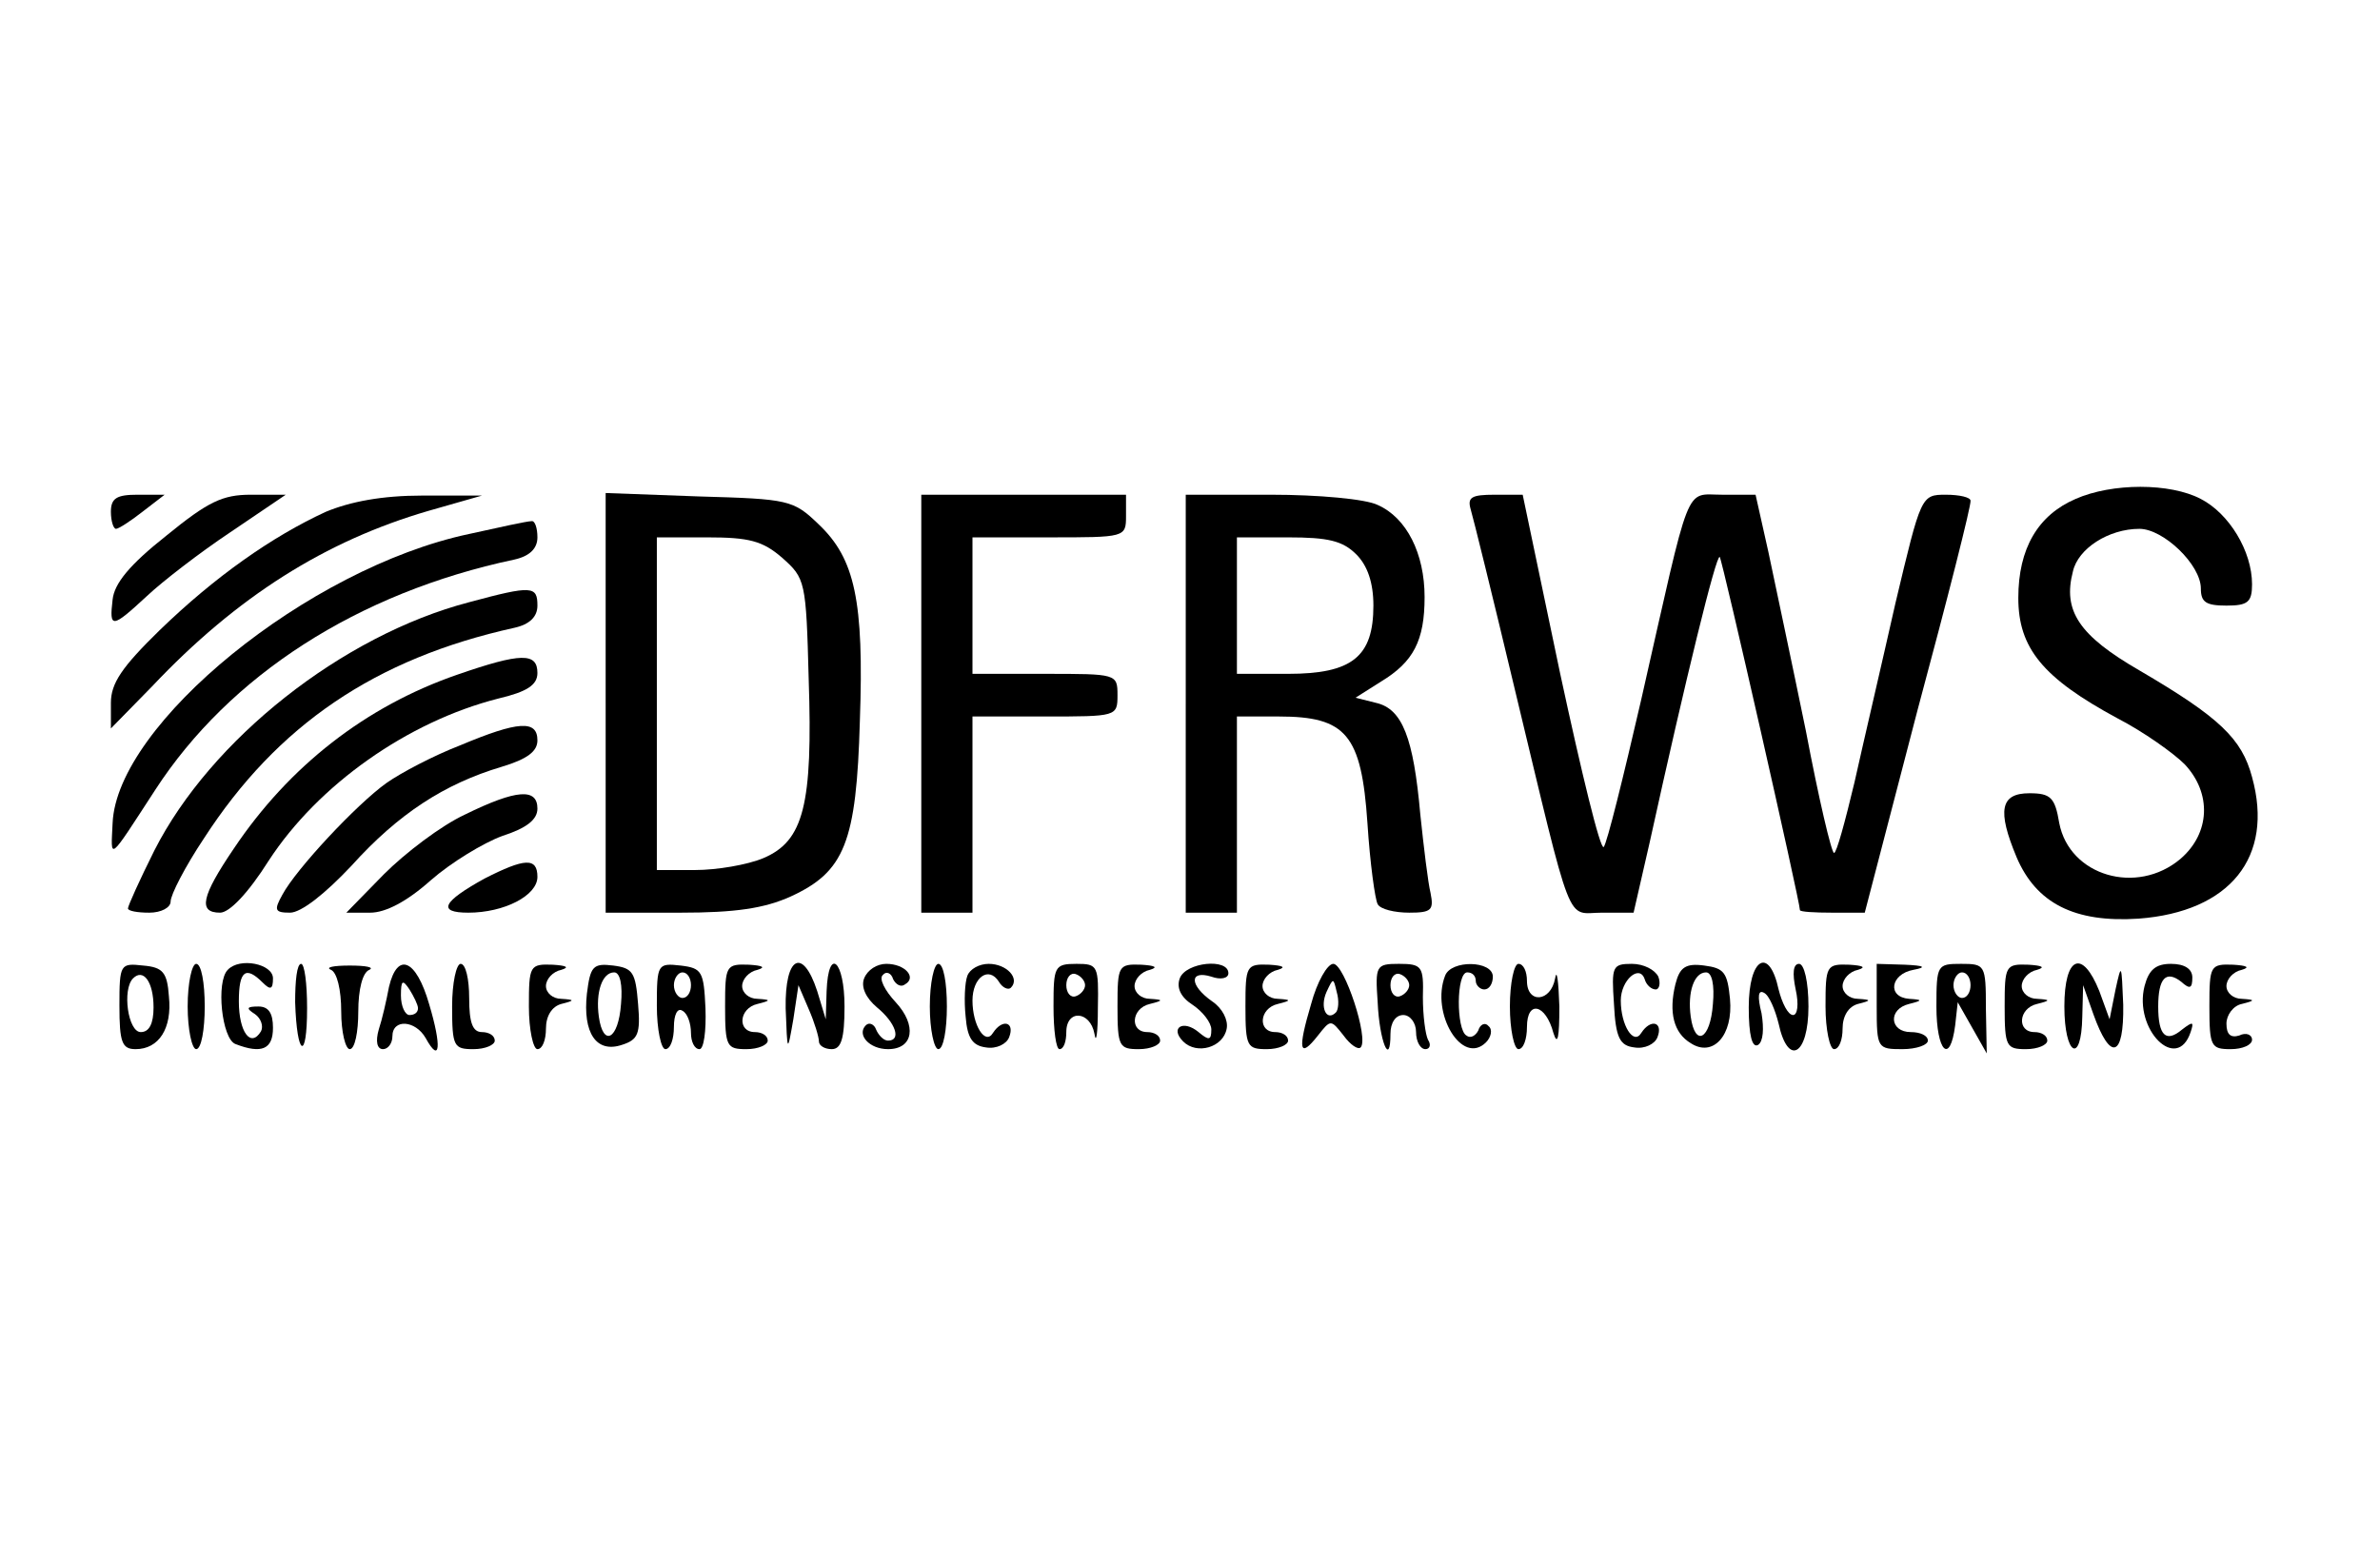 <?xml version="1.0" standalone="no"?>
<!DOCTYPE svg PUBLIC "-//W3C//DTD SVG 20010904//EN"
 "http://www.w3.org/TR/2001/REC-SVG-20010904/DTD/svg10.dtd">
<svg version="1.0" xmlns="http://www.w3.org/2000/svg"
 width="279pt" height="181pt" viewBox="0 0 279 181"
 preserveAspectRatio="xMidYMid meet">

<g transform="translate(0,181) scale(0.1,-0.1)"
fill="#000000" stroke="none">
<path d="M2433 1225 c-44 -19 -67 -58 -67 -116 0 -59 29 -94 116 -141 31 -16
66 -41 79 -54 32 -34 30 -81 -5 -111 -51 -43 -130 -20 -142 42 -5 30 -10 35
-35 35 -34 0 -38 -20 -15 -75 23 -54 68 -77 143 -72 107 8 159 72 133 166 -12
45 -38 70 -132 125 -71 41 -90 70 -78 116 6 27 42 50 78 50 28 0 72 -42 72
-70 0 -16 6 -20 30 -20 25 0 30 4 30 25 0 39 -27 83 -60 100 -36 19 -104 19
-147 0z"/>
<path d="M130 1210 c0 -11 3 -20 6 -20 3 0 17 9 31 20 l26 20 -32 0 c-24 0
-31 -4 -31 -20z"/>
<path d="M195 1182 c-43 -34 -61 -56 -63 -75 -4 -34 -1 -34 40 4 18 17 62 51
98 75 l65 44 -41 0 c-33 0 -50 -8 -99 -48z"/>
<path d="M382 1210 c-63 -29 -130 -76 -195 -139 -44 -43 -57 -62 -57 -85 l0
-30 48 49 c100 106 204 171 324 206 l63 18 -70 0 c-47 0 -84 -7 -113 -19z"/>
<path d="M710 986 l0 -246 88 0 c64 0 98 5 129 19 63 29 77 63 81 206 5 141
-6 190 -48 230 -30 29 -35 30 -141 33 l-109 4 0 -246z m207 170 c27 -24 28
-27 31 -142 5 -148 -6 -190 -53 -210 -19 -8 -55 -14 -80 -14 l-45 0 0 195 0
195 59 0 c49 0 65 -4 88 -24z"/>
<path d="M1080 985 l0 -245 30 0 30 0 0 115 0 115 85 0 c84 0 85 0 85 25 0 25
-1 25 -85 25 l-85 0 0 80 0 80 90 0 c89 0 90 0 90 25 l0 25 -120 0 -120 0 0
-245z"/>
<path d="M1390 985 l0 -245 30 0 30 0 0 115 0 115 49 0 c79 0 97 -21 104 -125
3 -47 9 -90 12 -95 3 -6 20 -10 37 -10 26 0 29 3 25 23 -3 12 -8 54 -12 92 -8
90 -21 124 -52 131 l-24 6 30 19 c38 23 51 48 51 99 0 51 -21 93 -55 108 -14
7 -70 12 -125 12 l-100 0 0 -245z m200 175 c13 -13 20 -33 20 -60 0 -60 -25
-80 -100 -80 l-60 0 0 80 0 80 60 0 c47 0 64 -4 80 -20z"/>
<path d="M1724 1213 c3 -10 26 -103 51 -208 70 -291 60 -265 103 -265 l37 0
19 83 c42 191 78 338 82 334 3 -3 94 -404 94 -414 0 -2 17 -3 38 -3 l38 0 62
238 c35 130 63 240 62 245 0 4 -13 7 -29 7 -29 0 -29 -1 -59 -127 -16 -71 -38
-165 -48 -210 -11 -46 -21 -83 -24 -83 -3 0 -18 64 -33 143 -16 78 -36 172
-44 210 l-15 67 -39 0 c-45 0 -36 20 -95 -240 -21 -91 -40 -168 -44 -173 -4
-4 -26 87 -51 203 l-44 210 -33 0 c-27 0 -32 -3 -28 -17z"/>
<path d="M550 1184 c-189 -40 -413 -223 -418 -339 -2 -44 -6 -47 50 39 87 134
237 231 421 270 18 4 27 13 27 26 0 11 -3 20 -7 19 -5 0 -37 -7 -73 -15z"/>
<path d="M550 1104 c-149 -39 -303 -161 -369 -291 -17 -34 -31 -65 -31 -68 0
-3 11 -5 25 -5 14 0 25 6 25 13 0 8 17 41 39 74 86 133 201 211 364 247 18 4
27 13 27 26 0 23 -6 24 -80 4z"/>
<path d="M536 1019 c-107 -37 -197 -107 -262 -204 -38 -56 -42 -75 -16 -75 11
0 33 23 57 61 58 89 163 163 269 190 34 8 46 16 46 30 0 24 -19 24 -94 -2z"/>
<path d="M539 936 c-31 -12 -69 -32 -86 -44 -35 -25 -106 -101 -122 -131 -10
-18 -9 -21 9 -21 13 0 41 22 72 55 55 61 109 96 176 116 30 9 42 18 42 31 0
24 -22 23 -91 -6z"/>
<path d="M545 855 c-28 -13 -70 -45 -95 -70 l-44 -45 28 0 c18 0 43 13 71 38
24 21 62 44 84 52 28 9 41 19 41 32 0 24 -24 23 -85 -7z"/>
<path d="M568 780 c-49 -27 -56 -40 -19 -40 42 0 81 20 81 42 0 23 -15 22 -62
-2z"/>
<path d="M140 631 c0 -43 3 -51 19 -51 27 0 43 24 39 62 -2 28 -7 34 -30 36
-27 3 -28 2 -28 -47z m40 -2 c0 -19 -5 -29 -15 -29 -15 0 -22 50 -9 63 12 12
24 -4 24 -34z"/>
<path d="M220 630 c0 -27 5 -50 10 -50 6 0 10 23 10 50 0 28 -4 50 -10 50 -5
0 -10 -22 -10 -50z"/>
<path d="M267 673 c-14 -14 -7 -81 9 -87 31 -12 44 -6 44 19 0 17 -5 25 -17
25 -14 0 -15 -2 -4 -9 7 -5 10 -14 7 -20 -12 -20 -26 -1 -26 35 0 36 8 42 28
22 9 -9 12 -8 12 5 0 17 -39 25 -53 10z"/>
<path d="M346 635 c2 -64 14 -70 14 -7 0 29 -3 52 -7 52 -5 0 -7 -20 -7 -45z"/>
<path d="M388 673 c7 -3 12 -23 12 -49 0 -24 5 -44 10 -44 6 0 10 20 10 44 0
26 5 46 13 49 6 3 -4 5 -23 5 -19 0 -29 -2 -22 -5z"/>
<path d="M456 653 c-3 -16 -8 -38 -12 -50 -4 -14 -2 -23 5 -23 6 0 11 7 11 15
0 21 27 19 39 -2 17 -31 19 -10 4 40 -15 52 -37 62 -47 20z m34 -25 c0 -5 -4
-8 -10 -8 -5 0 -10 10 -10 23 0 18 2 19 10 7 5 -8 10 -18 10 -22z"/>
<path d="M530 630 c0 -47 2 -50 25 -50 14 0 25 5 25 10 0 6 -7 10 -15 10 -11
0 -15 11 -15 40 0 22 -4 40 -10 40 -5 0 -10 -22 -10 -50z"/>
<path d="M620 630 c0 -27 5 -50 10 -50 6 0 10 11 10 24 0 15 7 26 18 29 16 4
16 5 0 6 -10 0 -18 7 -18 15 0 8 8 17 18 19 10 3 6 5 -10 6 -27 1 -28 -1 -28
-49z"/>
<path d="M688 645 c-5 -46 11 -70 41 -60 19 6 22 13 19 48 -3 37 -6 42 -29 45
-24 3 -27 -1 -31 -33z m40 -12 c-3 -42 -21 -51 -26 -15 -4 29 4 52 18 52 7 0
10 -15 8 -37z"/>
<path d="M770 631 c0 -28 5 -51 10 -51 6 0 10 12 10 26 0 14 4 23 10 19 6 -3
10 -15 10 -26 0 -10 4 -19 10 -19 5 0 8 21 7 48 -2 43 -4 47 -29 50 -27 3 -28
2 -28 -47z m40 24 c0 -8 -4 -15 -10 -15 -5 0 -10 7 -10 15 0 8 5 15 10 15 6 0
10 -7 10 -15z"/>
<path d="M850 630 c0 -47 2 -50 25 -50 14 0 25 5 25 10 0 6 -7 10 -15 10 -21
0 -19 28 3 33 16 4 16 5 0 6 -10 0 -18 7 -18 15 0 8 8 17 18 19 10 3 6 5 -10
6 -27 1 -28 -1 -28 -49z"/>
<path d="M921 628 c2 -53 2 -53 9 -13 l6 40 12 -28 c7 -16 12 -33 12 -38 0 -5
7 -9 15 -9 11 0 15 12 15 50 0 54 -19 71 -21 18 l-1 -33 -10 33 c-17 52 -38
41 -37 -20z"/>
<path d="M1013 663 c-4 -10 2 -23 15 -34 22 -18 29 -39 13 -39 -5 0 -11 6 -14
13 -2 6 -8 9 -12 5 -11 -11 4 -28 26 -28 30 0 34 28 9 55 -13 14 -20 28 -15
32 4 5 10 2 12 -5 3 -6 9 -10 14 -6 14 8 0 24 -22 24 -11 0 -22 -7 -26 -17z"/>
<path d="M1090 630 c0 -27 5 -50 10 -50 6 0 10 23 10 50 0 28 -4 50 -10 50 -5
0 -10 -22 -10 -50z"/>
<path d="M1134 666 c-3 -8 -4 -29 -2 -48 2 -25 8 -34 24 -36 12 -2 24 4 27 12
7 18 -8 22 -19 5 -9 -15 -24 9 -24 38 0 27 19 41 31 22 4 -7 11 -10 14 -7 11
11 -5 28 -26 28 -11 0 -22 -6 -25 -14z"/>
<path d="M1235 630 c0 -28 3 -50 7 -50 5 0 8 9 8 20 0 27 28 25 33 -2 2 -13 4
1 4 30 1 50 0 52 -25 52 -26 0 -27 -3 -27 -50z m37 25 c0 -5 -5 -11 -11 -13
-6 -2 -11 4 -11 13 0 9 5 15 11 13 6 -2 11 -8 11 -13z"/>
<path d="M1310 630 c0 -47 2 -50 25 -50 14 0 25 5 25 10 0 6 -7 10 -15 10 -21
0 -19 28 3 33 16 4 16 5 0 6 -10 0 -18 7 -18 15 0 8 8 17 18 19 10 3 6 5 -10
6 -27 1 -28 -1 -28 -49z"/>
<path d="M1383 663 c-4 -11 1 -22 15 -31 12 -8 22 -21 22 -29 0 -13 -3 -13
-15 -3 -18 15 -34 5 -18 -11 16 -16 47 -7 51 15 2 10 -5 24 -17 32 -27 19 -27
37 -1 29 11 -4 20 -2 20 4 0 18 -50 13 -57 -6z"/>
<path d="M1460 630 c0 -47 2 -50 25 -50 14 0 25 5 25 10 0 6 -7 10 -15 10 -21
0 -19 28 3 33 16 4 16 5 0 6 -10 0 -18 7 -18 15 0 8 8 17 18 19 10 3 6 5 -10
6 -27 1 -28 -1 -28 -49z"/>
<path d="M1537 633 c-16 -54 -14 -65 8 -37 15 19 15 19 30 0 8 -11 17 -17 20
-14 10 10 -19 98 -32 98 -7 0 -19 -21 -26 -47z m29 -10 c-11 -11 -19 6 -11 24
8 17 8 17 12 0 3 -10 2 -21 -1 -24z"/>
<path d="M1615 635 c2 -46 15 -77 15 -37 0 13 6 22 15 22 8 0 15 -9 15 -20 0
-11 5 -20 11 -20 5 0 7 5 3 11 -3 6 -6 28 -6 50 1 36 -1 39 -28 39 -27 0 -28
-2 -25 -45z m37 20 c0 -5 -5 -11 -11 -13 -6 -2 -11 4 -11 13 0 9 5 15 11 13 6
-2 11 -8 11 -13z"/>
<path d="M1694 666 c-17 -44 20 -106 48 -78 6 6 8 15 3 19 -4 5 -10 2 -12 -5
-3 -6 -9 -10 -14 -6 -12 7 -12 74 1 74 6 0 10 -4 10 -10 0 -5 5 -10 10 -10 6
0 10 7 10 15 0 19 -49 20 -56 1z"/>
<path d="M1770 630 c0 -27 5 -50 10 -50 6 0 10 12 10 26 0 32 22 27 31 -7 5
-16 7 -5 7 31 -1 30 -3 45 -5 33 -5 -28 -33 -30 -33 -3 0 11 -4 20 -10 20 -5
0 -10 -22 -10 -50z"/>
<path d="M1892 633 c2 -40 7 -49 24 -51 12 -2 24 4 27 12 7 18 -8 22 -19 5 -9
-15 -24 9 -24 38 0 24 22 43 28 25 2 -7 8 -12 13 -12 4 0 6 7 3 15 -4 8 -17
15 -31 15 -23 0 -24 -3 -21 -47z"/>
<path d="M1964 656 c-8 -33 -2 -57 18 -69 26 -17 50 9 46 52 -3 31 -7 36 -30
39 -22 3 -29 -2 -34 -22z m44 -23 c-3 -42 -21 -51 -26 -15 -4 29 4 52 18 52 7
0 10 -15 8 -37z"/>
<path d="M2050 629 c0 -33 4 -48 11 -44 6 4 7 19 4 37 -5 20 -4 28 3 24 6 -3
13 -20 17 -36 11 -51 35 -37 35 20 0 29 -5 50 -11 50 -7 0 -8 -11 -4 -30 4
-18 2 -30 -3 -30 -6 0 -13 14 -17 30 -11 51 -35 37 -35 -21z"/>
<path d="M2140 630 c0 -27 5 -50 10 -50 6 0 10 11 10 24 0 15 7 26 18 29 16 4
16 5 0 6 -10 0 -18 7 -18 15 0 8 8 17 18 19 10 3 6 5 -10 6 -27 1 -28 -1 -28
-49z"/>
<path d="M2200 630 c0 -49 1 -50 30 -50 17 0 30 5 30 10 0 6 -9 10 -20 10 -25
0 -27 27 -2 33 16 4 16 5 0 6 -26 2 -22 29 5 34 16 3 13 5 -10 6 l-33 1 0 -50z"/>
<path d="M2270 630 c0 -53 16 -69 22 -22 l3 27 17 -30 17 -30 -1 53 c0 51 -1
52 -29 52 -28 0 -29 -1 -29 -50z m40 25 c0 -8 -4 -15 -10 -15 -5 0 -10 7 -10
15 0 8 5 15 10 15 6 0 10 -7 10 -15z"/>
<path d="M2350 630 c0 -47 2 -50 25 -50 14 0 25 5 25 10 0 6 -7 10 -15 10 -21
0 -19 28 3 33 16 4 16 5 0 6 -10 0 -18 7 -18 15 0 8 8 17 18 19 10 3 6 5 -10
6 -27 1 -28 -1 -28 -49z"/>
<path d="M2420 630 c0 -57 20 -69 21 -12 l1 37 12 -34 c20 -56 36 -51 35 11
-2 48 -2 50 -9 18 l-7 -35 -12 33 c-20 50 -41 41 -41 -18z"/>
<path d="M2514 654 c-13 -51 38 -102 54 -54 4 12 3 13 -10 3 -19 -16 -28 -7
-28 27 0 33 9 43 27 29 10 -9 13 -8 13 5 0 10 -9 16 -25 16 -18 0 -26 -7 -31
-26z"/>
<path d="M2590 630 c0 -47 2 -50 25 -50 14 0 25 5 25 11 0 6 -7 9 -15 5 -10
-3 -15 1 -15 14 0 10 8 21 18 23 16 4 16 5 0 6 -10 0 -18 7 -18 15 0 8 8 17
18 19 10 3 6 5 -10 6 -27 1 -28 -1 -28 -49z"/>
</g>
</svg>
